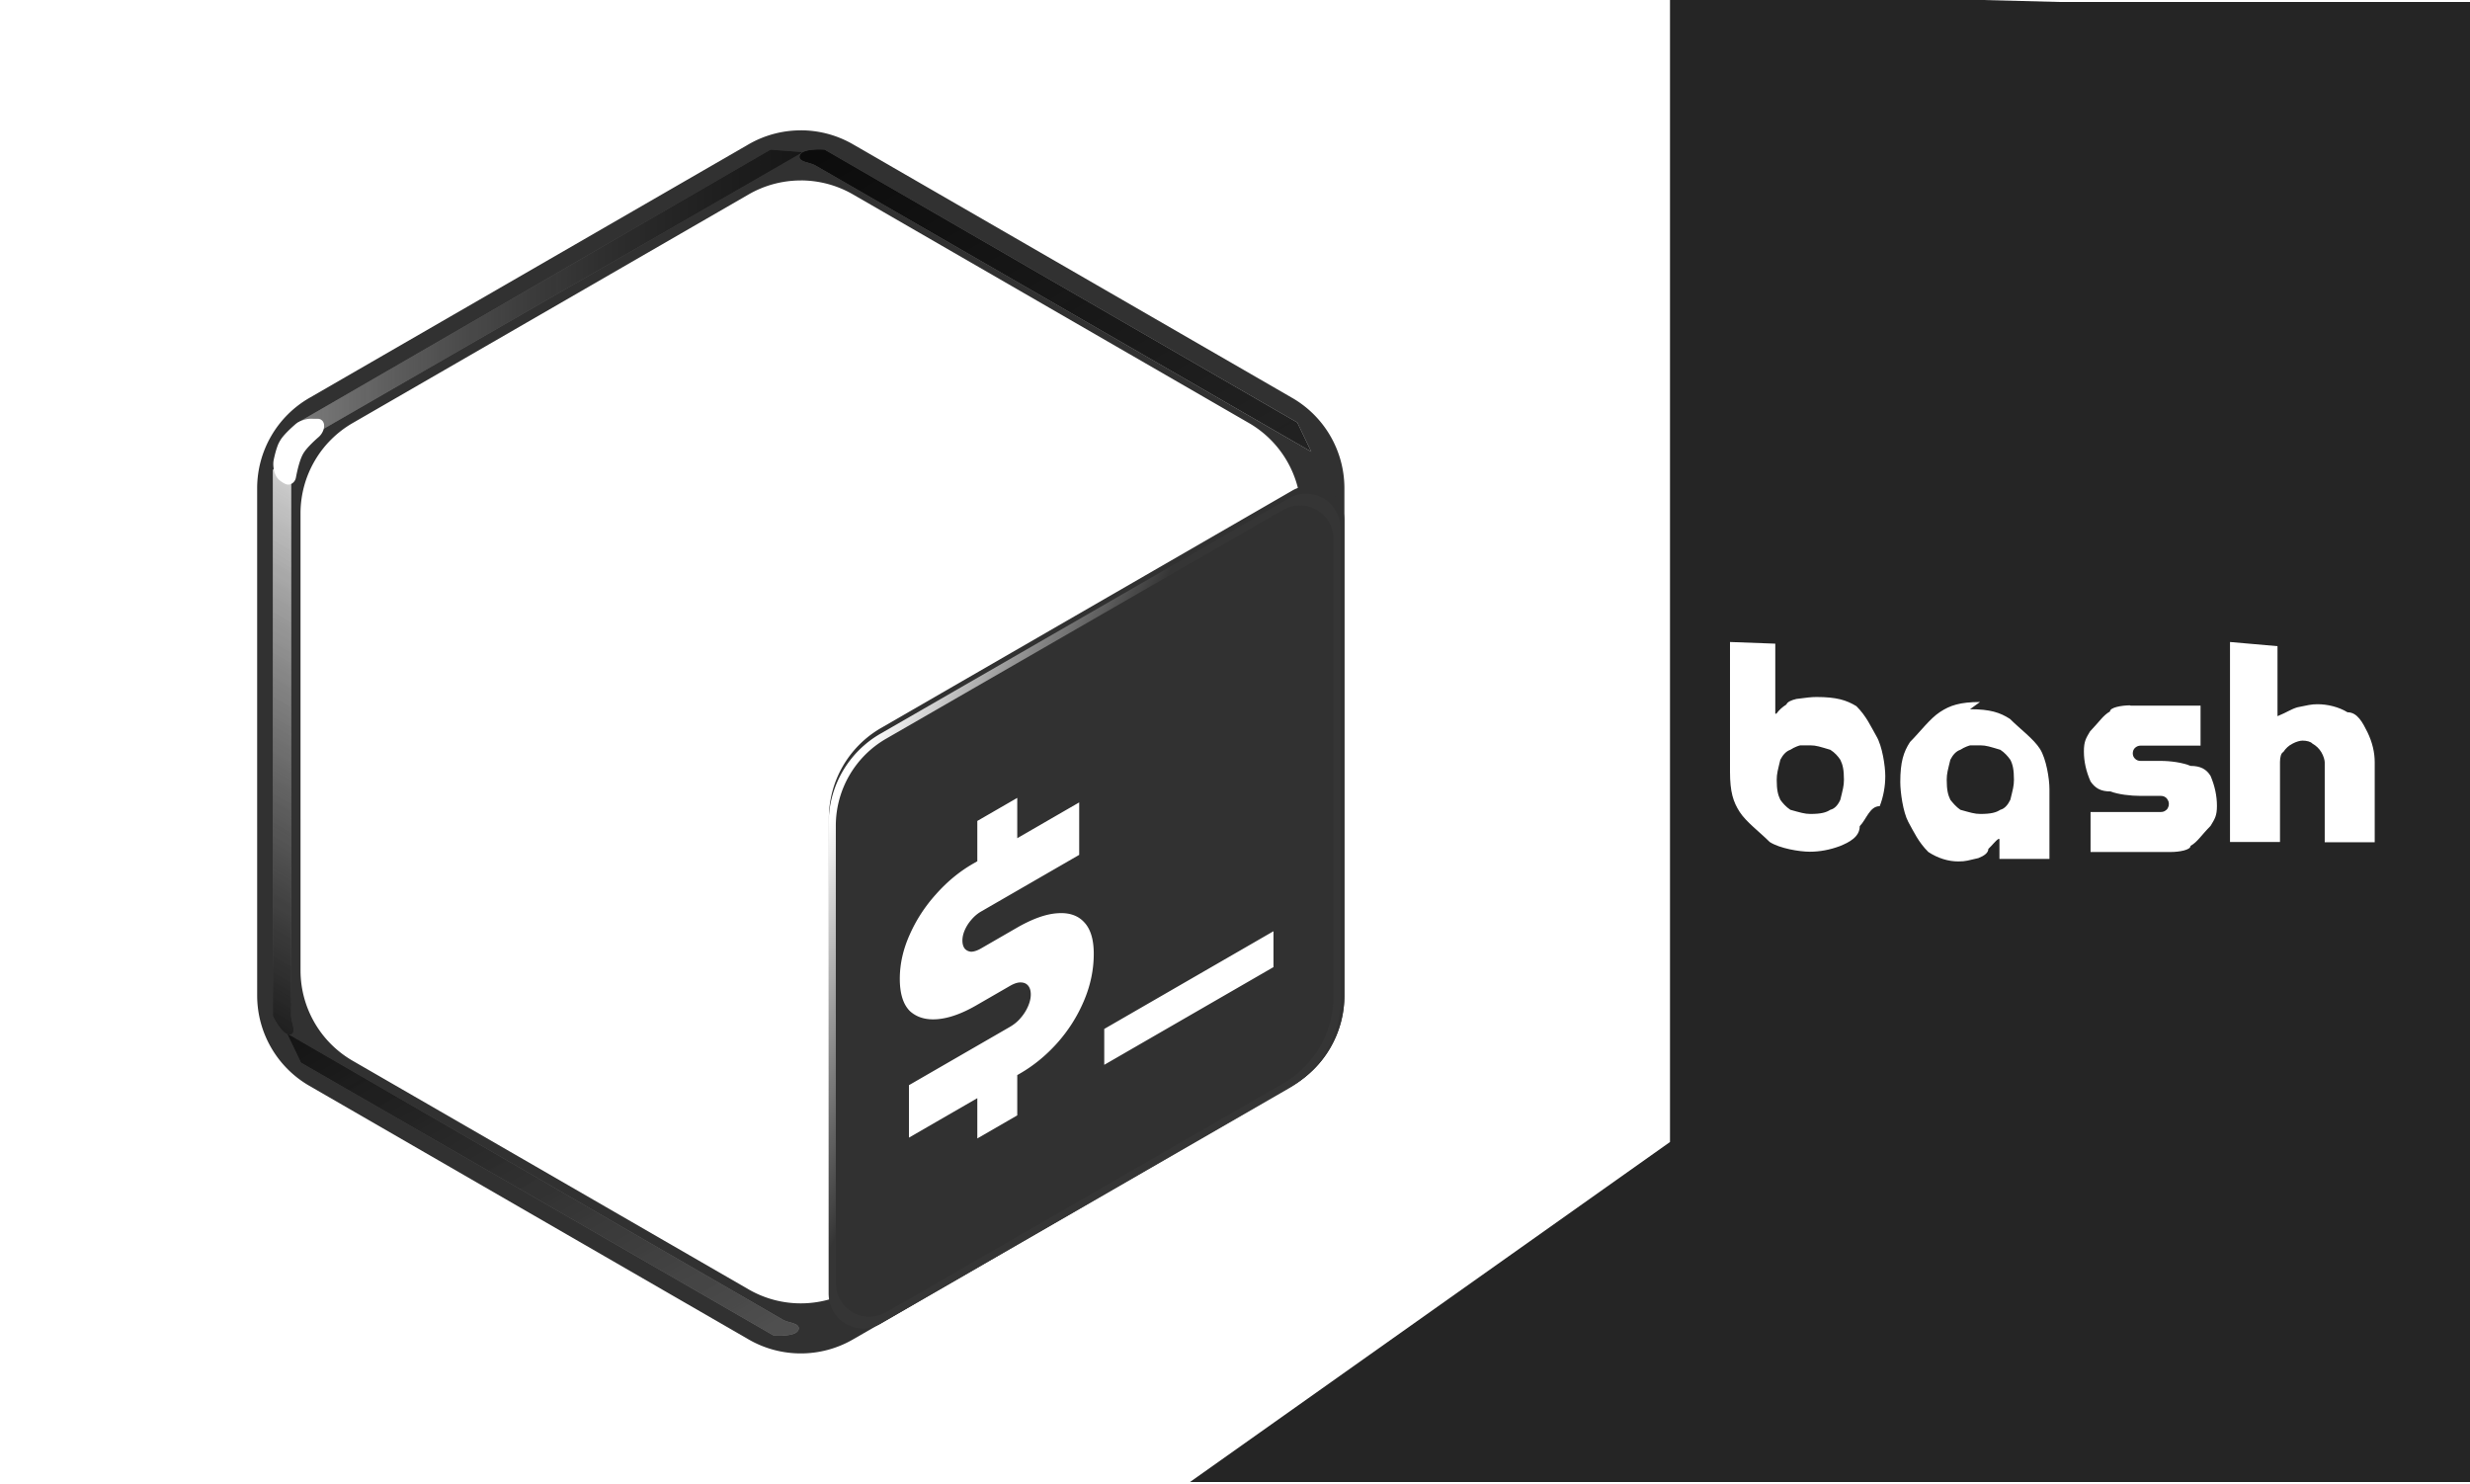 <svg width="17.778in" height="10.681in" version="1.1" viewBox="0 0 .247 .148" xmlns="http://www.w3.org/2000/svg" xmlns:cc="http://creativecommons.org/ns#" xmlns:dc="http://purl.org/dc/elements/1.1/" xmlns:rdf="http://www.w3.org/1999/02/22-rdf-syntax-ns#">
 <title>bash</title>
 <defs>
  <filter id="s" x="-.025" y="-.043" width="1.05" height="1.086" color-interpolation-filters="sRGB">
   <feGaussianBlur stdDeviation="11.775"/>
  </filter>
  <linearGradient id="i" x1="842.66" x2="2043.8" y1="666.8" y2="666.8" gradientUnits="userSpaceOnUse">
   <stop stop-color="#090909" stop-opacity=".98" offset="0"/>
   <stop stop-color="#232323" offset="1"/>
  </linearGradient>
  <linearGradient id="h" x1="335.13" x2="1536.3" y1="520.8" y2="520.8" gradientUnits="userSpaceOnUse">
   <stop stop-color="#222" stop-opacity=".329" offset="0"/>
   <stop stop-color="#121212" stop-opacity=".934" offset="1"/>
  </linearGradient>
  <filter id="r" x="-.057" y="-.099" width="1.115" height="1.197" color-interpolation-filters="sRGB">
   <feGaussianBlur stdDeviation="26.974"/>
  </filter>
  <filter id="q" x="-.051" y="-.088" width="1.102" height="1.176" color-interpolation-filters="sRGB">
   <feGaussianBlur stdDeviation="24.018"/>
  </filter>
  <filter id="p" x="-.031" y="-.054" width="1.063" height="1.108" color-interpolation-filters="sRGB">
   <feGaussianBlur stdDeviation="14.781"/>
  </filter>
  <linearGradient id="g" x1="75.442" x2="1274.9" y1="1157.4" y2="1157.4" gradientUnits="userSpaceOnUse">
   <stop stop-color="#030303" offset="0"/>
   <stop stop-color="#adadad" stop-opacity=".501" offset="1"/>
  </linearGradient>
  <filter id="o" x="-.045" y="-.077" width="1.089" height="1.154" color-interpolation-filters="sRGB">
   <feGaussianBlur stdDeviation="21.009"/>
  </filter>
  <linearGradient id="f" x1="75.339" x2="1275" y1="1157.4" y2="1157.4" gradientUnits="userSpaceOnUse">
   <stop stop-color="#3e3e3e" offset="0"/>
   <stop offset="1"/>
  </linearGradient>
  <filter id="n" x="-.055" y="-.095" width="1.111" height="1.19" color-interpolation-filters="sRGB">
   <feGaussianBlur stdDeviation="26.019"/>
  </filter>
  <filter id="m" x="-.034" y="-.058" width="1.068" height="1.116" color-interpolation-filters="sRGB">
   <feGaussianBlur stdDeviation="15.904"/>
  </filter>
  <filter id="l" x="-.027" y="-.047" width="1.054" height="1.093" color-interpolation-filters="sRGB">
   <feGaussianBlur stdDeviation="12.771"/>
  </filter>
  <linearGradient id="e" x1="80.267" x2="1270.1" y1="1157.4" y2="1157.4" gradientUnits="userSpaceOnUse">
   <stop stop-color="#999" offset="0"/>
   <stop stop-color="#5b5b5b" stop-opacity=".729" offset="1"/>
  </linearGradient>
  <linearGradient id="d" x1="82.656" x2="1267.7" y1="1157.4" y2="1157.4" gradientUnits="userSpaceOnUse">
   <stop stop-color="#767676" stop-opacity=".363" offset="0"/>
   <stop stop-color="#fff" offset="1"/>
  </linearGradient>
  <linearGradient id="c" x1="336" x2="1535.4" y1="520.8" y2="520.8" gradientUnits="userSpaceOnUse">
   <stop stop-color="#fff" offset="0"/>
   <stop stop-color="#737373" stop-opacity=".369" offset="1"/>
  </linearGradient>
  <linearGradient id="b" x1="840.84" x2="2045.7" y1="666.8" y2="666.8" gradientUnits="userSpaceOnUse">
   <stop stop-color="#707070" stop-opacity=".764" offset="0"/>
   <stop stop-color="#e6e6e6" offset="1"/>
  </linearGradient>
  <filter id="k" x="-.289" y="-.223" width="1.579" height="1.447" color-interpolation-filters="sRGB">
   <feGaussianBlur stdDeviation="23.098"/>
  </filter>
  <linearGradient id="a" x1="1562.8" x2="1954.1" y1="1677.9" y2="1874.1" gradientTransform="matrix(.969 0 0 .974 48.524 33.922)" gradientUnits="userSpaceOnUse">
   <stop stop-color="#fff" offset="0"/>
   <stop stop-color="#363636" stop-opacity=".853" offset="1"/>
  </linearGradient>
  <filter id="j" x="-.012" y="-.007" width="1.024" height="1.015" color-interpolation-filters="sRGB">
   <feGaussianBlur stdDeviation="5.639"/>
  </filter>
 </defs>
 <rect x="5.0323e-10" y="3.6879e-10" width=".206" height=".148" fill="#fff" stroke-opacity="0"/>
 <path d="m0.206 0h0.041v0.148l-0.128 1e-8 0.048-0.034v-0.115z" fill="#252525" stroke-opacity="0"/>
 <path transform="matrix(4.5521e-5 0 0 4.5521e-5 .011 .005)" d="m1517.5 172.13a229.14 229.14 0 0 0-114.57 30.698l-965.11 557.21a229.13 229.13 0 0 0-114.56 198.44l0.028 1114.1a229.14 229.14 0 0 0 114.57 198.44l965.1 557.2a229.14 229.14 0 0 0 229.14 0l965.06-557.18a229.14 229.14 0 0 0 114.57-198.44v-1114.2a229.14 229.14 0 0 0-114.57-198.44l-965.09-557.19a229.14 229.14 0 0 0-114.57-30.698zm-5e-4 110.01a229.14 229.14 0 0 1 114.57 30.698l869.81 502.19a229.14 229.14 0 0 1 114.57 198.44v1004.2a229.14 229.14 0 0 1-114.57 198.44l-869.79 502.17a229.14 229.14 0 0 1-229.14 0l-869.82-502.19a229.14 229.14 0 0 1-114.57-198.44l-0.026-1004.1a229.13 229.13 0 0 1 114.56-198.44l869.83-502.2a229.14 229.14 0 0 1 114.57-30.698z" fill="#313131"/>
 <path transform="matrix(4.5521e-5 0 0 4.5521e-5 .011 .005)" d="m2627.4 953.64a76.379 76.379 0 0 0-30.206 9.82l-903.44 521.6a229.14 229.14 0 0 0-114.57 198.44v1043a76.379 76.379 0 0 0 114.57 66.147l903.44-521.61a229.14 229.14 0 0 0 114.57-198.44v-1043a76.379 76.379 0 0 0-84.365-75.967zm-634.36 684.91v88.506l136.07-78.562v115.24l-215.63 124.5c-7.931 4.579-15.12 10.713-21.565 18.399-5.949 6.904-10.658 14.333-14.128 22.285-3.47 7.952-5.202 15.644-5.202 23.079 0 7.436 1.732 13.375 5.202 17.815 3.47 3.945 8.18 6.185 14.128 6.716 6.444-0.251 13.633-2.665 21.565-7.244l78.077-45.078c34.211-19.752 63.955-30.48 89.232-32.186 25.776-1.993 45.609 4.654 59.492 19.938 13.88 14.789 20.82 37.791 20.82 69.014 0 35.69-7.432 70.716-22.297 105.07-14.376 33.578-33.962 64.218-58.747 91.914-24.296 26.916-51.308 48.951-81.038 66.116l-5.978 3.451v88.493l-87.742 50.659v-88.487l-150.2 86.724v-115.24l221.58-127.94c9.418-5.438 17.351-11.999 23.793-19.684 6.94-7.973 12.391-16.575 16.357-25.804 3.966-9.229 5.947-17.805 5.947-25.73 0-8.427-1.981-14.963-5.947-19.609-3.966-4.651-9.417-6.956-16.357-6.915-6.444-0.245-14.377 2.354-23.793 7.79l-73.614 42.496c-31.229 18.03-59.487 28.151-84.769 30.354-25.281 2.203-45.601-3.659-60.97-17.586-14.871-14.715-22.31-38.432-22.31-71.15 0-32.219 7.189-64.378 21.565-96.476 14.376-32.596 33.712-62.351 58.002-89.263 24.29-27.408 51.303-49.695 81.044-66.867l9.665-5.58v-88.506zm562.88 292.93v78.822l-371.78 214.65v-78.822z" fill="#313131"/>
 <path transform="matrix(4.5521e-5 0 0 4.5521e-5 .012 .006)" d="m1429.1 192.59-1038.6 599.64s-29.798 43.445-14.74 54.999c10.428 8.002 22.766-13.145 34.149-19.718 363.36-209.8 1090.1-629.36 1090.1-629.36s-23.634-1.853-35.451-2.78c-11.817-0.927-35.451-2.78-35.451-2.78z" fill="url(#c)" filter="url(#p)" opacity=".807" stroke-opacity="0"/>
 <path transform="matrix(4.5521e-5 0 0 4.5521e-5 .012 .006)" d="m1429.1 192.59-1038.6 599.64s-29.798 43.445-14.74 54.999c10.428 8.002 22.766-13.145 34.149-19.718 363.36-209.8 1090.1-629.36 1090.1-629.36s-23.634-1.853-35.451-2.78c-11.817-0.927-35.451-2.78-35.451-2.78z" fill="url(#h)" filter="url(#q)" stroke-opacity="0" style="mix-blend-mode:normal"/>
 <path transform="matrix(2.2761e-5 3.9422e-5 -3.9422e-5 2.2761e-5 .099 -.042)" d="m1936.6 338.59-1038.6 599.64s-29.798 43.445-14.74 54.999c10.428 8.002 22.766-13.145 34.149-19.718 363.36-209.8 1090.1-629.36 1090.1-629.36s-23.634-1.853-35.451-2.78c-11.817-0.927-35.451-2.78-35.451-2.78z" fill="url(#b)" filter="url(#m)" stroke-opacity="0"/>
 <path transform="matrix(2.2761e-5 3.9422e-5 -3.9422e-5 2.2761e-5 .099 -.042)" d="m1936.6 338.59-1038.6 599.64s-29.798 43.445-14.74 54.999c10.428 8.002 22.766-13.145 34.149-19.718 363.36-209.8 1090.1-629.36 1090.1-629.36s-23.634-1.853-35.451-2.78c-11.817-0.927-35.451-2.78-35.451-2.78z" fill="url(#i)" filter="url(#r)" stroke-opacity="0"/>
 <path transform="matrix(-2.2761e-5 -3.9422e-5 3.9422e-5 -2.2761e-5 .024 .171)" d="m1168.5 829.23-1038.6 599.64s-29.798 43.445-14.74 54.999c10.428 8.002 22.766-13.145 34.149-19.718 363.36-209.8 1090.1-629.36 1090.1-629.36s-23.634-1.853-35.451-2.78c-11.817-0.927-35.451-2.78-35.451-2.78z" fill="url(#e)" filter="url(#l)" opacity=".98" stroke-opacity="0" style="mix-blend-mode:normal"/>
 <path transform="matrix(-2.2761e-5 -3.9422e-5 3.9422e-5 -2.2761e-5 .024 .171)" d="m1168.5 829.23-1038.6 599.64s-29.798 43.445-14.74 54.999c10.428 8.002 22.766-13.145 34.149-19.718 363.36-209.8 1090.1-629.36 1090.1-629.36s-23.634-1.853-35.451-2.78c-11.817-0.927-35.451-2.78-35.451-2.78z" fill="url(#f)" filter="url(#n)" opacity=".875" stroke-opacity="0"/>
 <path transform="matrix(2.2761e-5 -3.9422e-5 3.9422e-5 2.2761e-5 -.032 .074)" d="m1168.5 829.23-1038.6 599.64s-29.798 43.445-14.74 54.999c10.428 8.002 22.766-13.145 34.149-19.718 363.36-209.8 1090.1-629.36 1090.1-629.36s-23.634-1.853-35.451-2.78c-11.817-0.927-35.451-2.78-35.451-2.78z" fill="url(#d)" filter="url(#s)" stroke-opacity="0"/>
 <path transform="matrix(2.2761e-5 -3.9422e-5 3.9422e-5 2.2761e-5 -.032 .074)" d="m1168.5 829.23-1038.6 599.64s-29.798 43.445-14.74 54.999c10.428 8.002 22.766-13.145 34.149-19.718 363.36-209.8 1090.1-629.36 1090.1-629.36s-23.634-1.853-35.451-2.78c-11.817-0.927-35.451-2.78-35.451-2.78z" fill="url(#g)" filter="url(#o)" opacity=".82" stroke-opacity="0"/>
 <path transform="matrix(2.6529e-5 0 0 2.6529e-5 .019 .022)" d="m454.95 741.61 27.04 0.214a23.279 23.279 34.208 0 1 21.394 14.544c6.526 16.123-2.039 39.87-18.284 54.04-20.841 18.177-46.838 43.04-58.432 62.989-12.876 22.155-22.229 62.716-27.52 90.637-3.123 16.485-18.751 29.241-34.969 25.002-7.354-1.922-21.904-10.427-30.999-19.609-15.12-15.265-22.594-49.016-17.642-72.591 3.945-18.78 9.389-40.328 16.231-57.222 3.222-7.957 10.21-20.075 15.482-26.852 13.567-17.441 34.126-36.628 50.334-50.717 13.51-11.744 39.463-20.575 57.366-20.433z" fill="#fff" filter="url(#k)" stroke-opacity="0" style="mix-blend-mode:normal"/>
 <path transform="matrix(4.5332e-5 0 0 4.5051e-5 .012 .007)" d="m2608.5 936.47a76.165 76.515 0 0 0-30.122 9.829l-900.91 522.53a228.5 229.55 0 0 0-114.25 198.79v1044.8a76.165 76.515 0 0 0 114.25 66.263l900.91-522.52a228.5 229.55 0 0 0 114.25-198.79v-1044.8a76.165 76.515 0 0 0-84.128-76.098zm-13.486 25.986a74.028 74.368 0 0 1 81.766 73.96v1015.5a222.09 223.11 0 0 1-111.04 193.21l-875.63 507.87a74.028 74.368 0 0 1-111.04-64.404v-1015.5a222.09 223.11 0 0 1 111.04-193.22l875.63-507.86a74.028 74.368 0 0 1 29.274-9.556z" fill="url(#a)" filter="url(#j)" stroke-width=".971"/>
 <path d="m0.173 0.064v0.013c0 0.002 3.2419e-4 0.003 9.7235e-4 0.004 6.4799e-4 0.001 0.002 0.002 0.003 0.003 0.001 6.4816e-4 0.003 9.7234e-4 0.004 9.7234e-4h1.13e-6c0.001 0 0.002-1.8517e-4 0.003-5.5554e-4 9.6267e-4 -3.8886e-4 0.002-9.2604e-4 0.002-0.002 6.8548e-4 -7.0374e-4 0.001-0.002 0.002-0.002 3.7037e-4 -9.4447e-4 5.5554e-4 -0.002 5.5554e-4 -0.003 0-0.001-2.9638e-4 -0.003-8.8898e-4 -0.004-5.74e-4 -0.001-0.001-0.002-0.002-0.003-0.001-6.1111e-4 -0.002-9.1667e-4 -0.004-9.1667e-4 -5.1851e-4 0-0.001 6.478e-5 -0.002 1.9441e-4 -4.8178e-4 1.1111e-4 -9.1689e-4 2.9628e-4 -0.001 5.5554e-4 -3.8904e-4 2.4074e-4 -7.3171e-4 5.4631e-4 -0.001 9.1668e-4h-1.1134e-4v-0.007zm0.05 0v0.02h0.005v-0.008c0-4.8149e-4 1.1093e-4 -9.0743e-4 3.3316e-4 -0.001 2.4074e-4 -3.7038e-4 5.463e-4 -6.4813e-4 9.1667e-4 -8.3332e-4 3.7007e-4 -2.037e-4 7.6823e-4 -3.0575e-4 0.001-3.0575e-4 4.2563e-4 0 8.2351e-4 1.0205e-4 0.001 3.0575e-4 3.7037e-4 2.0371e-4 6.6675e-4 4.9064e-4 8.8898e-4 8.6101e-4 2.2222e-4 3.7039e-4 3.3344e-4 8.0577e-4 3.3344e-4 0.001v0.008h0.005v-0.008c0-0.001-2.4078e-4 -0.002-7.2227e-4 -0.003-4.82e-4 -9.6296e-4 -0.001-0.002-0.002-0.002-8.7e-4 -5.3704e-4 -0.002-8.0562e-4 -0.003-8.0562e-4 -6.2984e-4 0-0.001 1.0204e-4 -0.002 3.0575e-4 -6.4844e-4 1.8518e-4 -0.001 4.8129e-4 -0.002 8.887e-4v-0.007zm-0.025 0.006c-0.002 5.17e-6 -0.003 3.3858e-4 -0.004 1e-3 -0.001 6.4814e-4 -0.002 0.002-0.003 0.003-6.4816e-4 0.001-9.7235e-4 0.002-9.7235e-4 0.004 0 0.001 2.6859e-4 0.003 8.0563e-4 0.004 5.56e-4 0.001 0.001 0.002 0.002 0.003 9.6333e-4 6.2963e-4 0.002 9.4436e-4 0.003 9.4436e-4 7.7778e-4 0 0.001-1.1121e-4 2e-3 -3.3343e-4 5.7392e-4 -2.2222e-4 0.001-5.2779e-4 0.001-9.1668e-4 4.0739e-4 -3.8887e-4 7.4076e-4 -8.3319e-4 1e-3 -0.001h1.1105e-4v0.002h0.005v-0.007c0-0.001-3.1473e-4 -0.003-9.4436e-4 -0.004-6.3e-4 -0.001-0.002-0.002-0.003-0.003-0.001-6.4815e-4 -0.002-9.7234e-4 -0.004-9.7234e-4zm0.015 3.3344e-4c-8.3965e-4 4.72e-6 -0.002 2.0858e-4 -0.002 6.1121e-4 -7.0341e-4 4.074e-4 -0.001 9.5374e-4 -0.002 0.002-4.0742e-4 6.852e-4 -6.1093e-4 0.001-6.1093e-4 0.002 0 0.001 2.2214e-4 0.002 6.666e-4 0.003 4.6266e-4 6.6665e-4 0.001 0.001 0.002 0.001 7.5933e-4 2.9629e-4 0.002 4.4449e-4 0.003 4.4449e-4h0.002c1.8518e-4 0 3.3337e-4 3.698e-5 4.4449e-4 1.1105e-4 1.2963e-4 7.408e-5 2.2221e-4 1.7612e-4 2.7777e-4 3.0575e-4 7.407e-5 1.1111e-4 1.1105e-4 2.4067e-4 1.1105e-4 3.8882e-4s-3.698e-5 2.8689e-4 -1.1105e-4 4.1652e-4c-5.556e-5 1.1111e-4 -1.4814e-4 2.0369e-4 -2.7777e-4 2.7777e-4 -1.1112e-4 7.408e-5 -2.5931e-4 1.1133e-4 -4.4449e-4 1.1133e-4h-0.007v0.004h0.008c8.8866e-4 0 0.002-2.0351e-4 0.002-6.1092e-4 7.2207e-4 -4.2594e-4 0.001-9.8172e-4 0.002-0.002 4.2592e-4 -7.0373e-4 6.389e-4 -0.001 6.389e-4 -0.002 0-0.001-2.1298e-4 -0.002-6.389e-4 -0.003-4.0733e-4 -6.6665e-4 -1e-3 -0.001-0.002-0.001-7.78e-4 -3.3333e-4 -0.002-4.9988e-4 -0.003-4.9988e-4h-0.002c-2.2222e-4 0-4.0739e-4 -7.395e-5 -5.5555e-4 -2.221e-4 -1.4814e-4 -1.4815e-4 -2.221e-4 -3.2415e-4 -2.221e-4 -5.2785e-4 0-2.2222e-4 7.396e-5 -4.0739e-4 2.221e-4 -5.5555e-4 1.6667e-4 -1.4814e-4 3.5184e-4 -2.2238e-4 5.5555e-4 -2.2238e-4h0.006v-0.004h-0.007zm-0.032 0.004h3.249e-5c5.9274e-4 0 0.001 1.4819e-4 0.002 4.4449e-4 4.4444e-4 2.7778e-4 7.7781e-4 6.5729e-4 1e-3 0.001 2.4075e-4 4.8149e-4 3.6113e-4 0.001 3.6113e-4 0.002 0 6.2966e-4 -1.2038e-4 0.001-3.6113e-4 0.002-2.2222e-4 4.9997e-4 -5.5559e-4 8.9787e-4 -1e-3 0.001-4.2607e-4 2.7778e-4 -9.3529e-4 4.1679e-4 -0.002 4.1679e-4 -5.5554e-4 0-0.001-1.3901e-4 -0.002-4.1679e-4 -4.4459e-4 -2.9627e-4 -7.8727e-4 -6.9417e-4 -0.001-0.001-2.4075e-4 -5.0003e-4 -3.6085e-4 -0.001-3.6085e-4 -0.002 0-6.1112e-4 1.201e-4 -0.001 3.6085e-4 -0.002 2.4089e-4 -4.8149e-4 5.8356e-4 -8.61e-4 0.001-0.001 4.3576e-4 -2.9051e-4 9.2512e-4 -4.3882e-4 0.001-4.4449e-4zm0.017 0h3.334e-5c5.9274e-4 0 0.001 1.4819e-4 0.002 4.4449e-4 4.2593e-4 2.7778e-4 7.5929e-4 6.5729e-4 1e-3 0.001 2.4075e-4 4.6297e-4 3.6114e-4 0.001 3.6114e-4 0.002 0 6.2966e-4 -1.2039e-4 0.001-3.6114e-4 0.002-2.4073e-4 4.9997e-4 -5.741e-4 8.9787e-4 -1e-3 0.001-4.2607e-4 2.7778e-4 -9.3557e-4 4.1679e-4 -0.002 4.1679e-4 -5.7421e-4 0-0.001-1.3901e-4 -0.002-4.1679e-4 -4.2593e-4 -2.9627e-4 -7.593e-4 -6.9417e-4 -1e-3 -0.001-2.4075e-4 -5.0003e-4 -3.6113e-4 -0.001-3.6113e-4 -0.002 0-6.2963e-4 1.2038e-4 -0.001 3.6113e-4 -0.002 2.4074e-4 -4.8149e-4 5.7411e-4 -8.61e-4 1e-3 -0.001 4.359e-4 -2.9051e-4 9.3416e-4 -4.3882e-4 0.001-4.4449e-4z" fill="#fff" stroke-opacity="0"/>
</svg>
